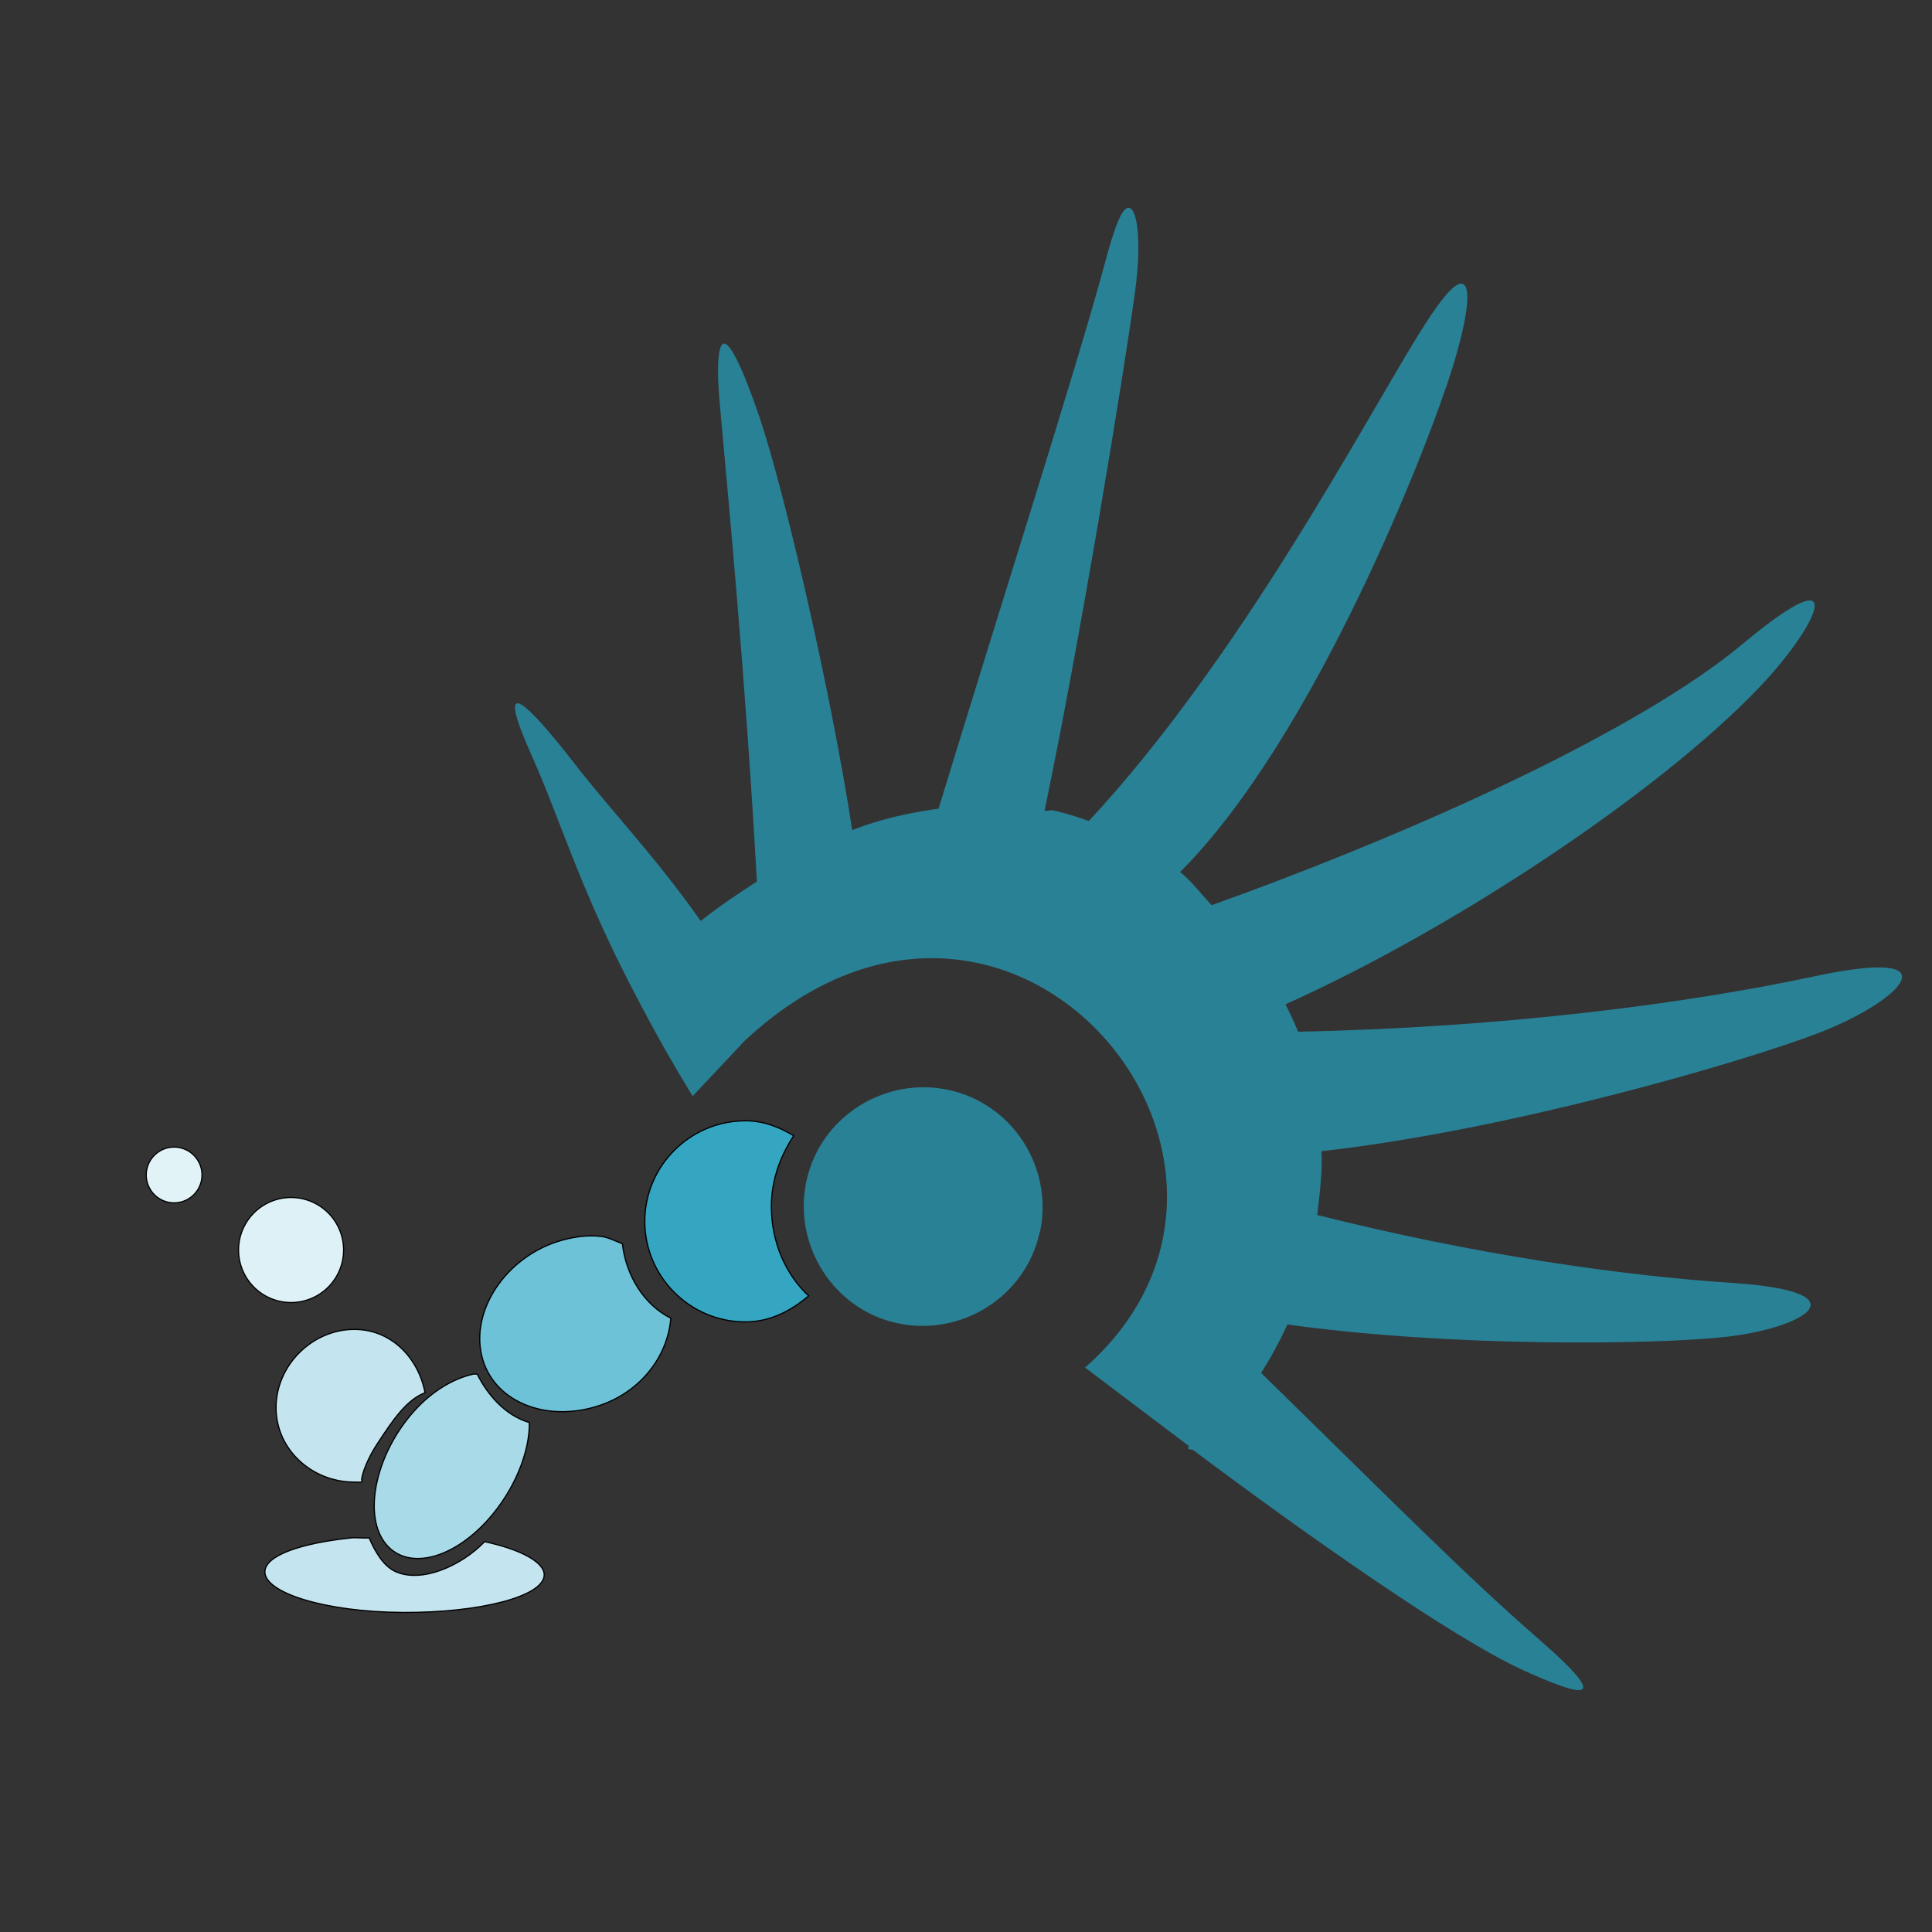 <?xml version="1.0" encoding="UTF-8" standalone="no"?>
<!-- Creator: CorelDRAW -->

<svg
   xmlns:dc="http://purl.org/dc/elements/1.1/"
   xmlns:cc="http://creativecommons.org/ns#"
   xmlns:rdf="http://www.w3.org/1999/02/22-rdf-syntax-ns#"
   xmlns:svg="http://www.w3.org/2000/svg"
   xmlns="http://www.w3.org/2000/svg"
   xmlns:sodipodi="http://sodipodi.sourceforge.net/DTD/sodipodi-0.dtd"
   xmlns:inkscape="http://www.inkscape.org/namespaces/inkscape"
   xml:space="preserve"
   width="256"
   height="256"
   style="fill-rule:evenodd"
   viewBox="0 0 72.249 72.249"
   id="svg2"
   version="1.1"
   inkscape:version="0.48.3.1 r9886"
   sodipodi:docname="start-here-symbolic.svg"
   inkscape:export-filename="/home/alumno/.icons/huayra-dev/22x22/all/start-here.png"
   inkscape:export-xdpi="123"
   inkscape:export-ydpi="123"><rect x="0" y="0" width="72.249" height="72.249" fill="#333333" stroke="none"/><sodipodi:namedview
   pagecolor="#9b9b9b"
   bordercolor="#666666"
   borderopacity="1"
   objecttolerance="10"
   gridtolerance="10"
   guidetolerance="10"
   inkscape:pageopacity="0"
   inkscape:pageshadow="2"
   inkscape:window-width="1914"
   inkscape:window-height="1030"
   id="namedview334"
   showgrid="false"
   inkscape:zoom="1.2251098"
   inkscape:cx="43.343919"
   inkscape:cy="36.118578"
   inkscape:window-x="0"
   inkscape:window-y="25"
   inkscape:window-maximized="1"
   inkscape:current-layer="svg2" />
 <defs
   id="defs4"><inkscape:path-effect
     effect="skeletal"
     id="path-effect3279"
     is_visible="true"
     pattern="M 0,5 C 0,2.24 2.24,0 5,0 7.76,0 10,2.24 10,5 10,7.76 7.76,10 5,10 2.24,10 0,7.76 0,5 z"
     copytype="single_stretched"
     prop_scale="1"
     scale_y_rel="false"
     spacing="0"
     normal_offset="0"
     tang_offset="0"
     prop_units="false"
     vertical_pattern="false"
     fuse_tolerance="0" /><inkscape:path-effect
     effect="skeletal"
     id="path-effect3245"
     is_visible="true"
     pattern="M 0,5 C 0,2.24 2.24,0 5,0 7.76,0 10,2.24 10,5 10,7.76 7.76,10 5,10 2.24,10 0,7.76 0,5 z"
     copytype="single"
     prop_scale="0.07"
     scale_y_rel="true"
     spacing="0.3"
     normal_offset="0"
     tang_offset="0"
     prop_units="false"
     vertical_pattern="false"
     fuse_tolerance="0" /><style
     type="text/css"
     id="style6">
   
    .fil0 {fill:#99AE6A}
    .fil4 {fill:#73A848}
    .fil8 {fill:#6F448A;fill-rule:nonzero}
    .fil1 {fill:#99AE6A;fill-rule:nonzero}
    .fil3 {fill:#ABA0C0;fill-rule:nonzero}
    .fil2 {fill:#BA8FBA;fill-rule:nonzero}
    .fil5 {fill:#73A848;fill-rule:nonzero}
    .fil6 {fill:#98227A;fill-rule:nonzero}
    .fil9 {fill:#B299BF;fill-rule:nonzero}
    .fil7 {fill:#D189B2;fill-rule:nonzero}
   
  </style></defs>
 
<path
   sodipodi:type="arc"
   style="fill:#2c89a0;fill-opacity:1;stroke:none"
   id="path3142"
   sodipodi:cx="7.77387"
   sodipodi:cy="11.689199"
   sodipodi:rx="0.95595151"
   sodipodi:ry="0.95595151"
   d="m 8.727,11.617 a 0.956,0.956 0 1 1 -0.002,-0.021"
   transform="matrix(-0.531,0,0,0.531,4.402,78.476)"
   sodipodi:start="6.2071318"
   sodipodi:end="12.46847"
   sodipodi:open="true" /><path
   sodipodi:type="arc"
   style="fill:#37abc8;fill-opacity:1;fill-rule:evenodd;stroke:none"
   id="path3142-3"
   sodipodi:cx="7.77387"
   sodipodi:cy="11.689199"
   sodipodi:rx="0.95595151"
   sodipodi:ry="0.95595151"
   d="m 8.727,11.617 a 0.956,0.956 0 1 1 -0.002,-0.021"
   transform="matrix(-0.457,0,0,0.457,3.994,78.916)"
   sodipodi:start="6.2071318"
   sodipodi:end="12.46847"
   sodipodi:open="true" /><path
   sodipodi:type="arc"
   style="fill:#5fbcd3;fill-opacity:1;fill-rule:evenodd;stroke:none"
   id="path3142-36"
   sodipodi:cx="7.77387"
   sodipodi:cy="11.689199"
   sodipodi:rx="0.95595151"
   sodipodi:ry="0.95595151"
   d="m 8.727,11.617 a 0.956,0.956 0 1 1 -0.002,-0.021"
   transform="matrix(-0.356,0,0,0.356,3.526,79.779)"
   sodipodi:start="6.2071318"
   sodipodi:end="12.46847"
   sodipodi:open="true" /><path
   sodipodi:type="arc"
   style="fill:#afdde9;fill-opacity:1;fill-rule:evenodd;stroke:none"
   id="path3142-0"
   sodipodi:cx="7.77387"
   sodipodi:cy="11.689199"
   sodipodi:rx="0.95595151"
   sodipodi:ry="0.95595151"
   d="m 8.727,11.617 a 0.956,0.956 0 1 1 -0.002,-0.021"
   transform="matrix(-0.302,0,0,0.302,3.493,80.201)"
   sodipodi:start="6.2071318"
   sodipodi:end="12.46847"
   sodipodi:open="true" /><rect
   style="opacity:0.91;fill:#37abc8;fill-opacity:1;stroke:none"
   id="rect3176"
   width="2.87"
   height="2.252"
   x="51.73"
   y="63.84"
   rx="0.111"
   ry="0.183"
   transform="matrix(0.744,0.668,-0.668,0.744,0,0)" /><path
   style="fill:#dbe3e2;fill-opacity:1"
   d="m -3.327,83.164 c -0.011,-0.003 -0.039,0.011 -0.088,0.043 -0.13,0.084 -0.435,0.314 -0.73,0.432 -0.013,-0.013 -0.025,-0.024 -0.04,-0.036 -0.003,-0.003 -0.008,-0.003 -0.012,-0.005 0.152,-0.202 0.372,-0.521 0.44,-0.626 0.039,-0.06 0.056,-0.111 0.04,-0.113 -0.009,-0.001 -0.029,0.017 -0.064,0.059 -0.093,0.111 -0.352,0.389 -0.554,0.611 -0.039,-0.012 -0.08,-0.022 -0.126,-0.025 0.059,-0.198 0.121,-0.489 0.133,-0.597 0.008,-0.071 0.009,-0.123 -0.004,-0.119 -0.007,0.002 -0.021,0.024 -0.04,0.075 -0.049,0.135 -0.135,0.375 -0.247,0.65 -0.031,0.004 -0.064,0.009 -0.098,0.017 -0.02,-0.113 -0.051,-0.205 -0.068,-0.281 -0.024,-0.111 -0.049,-0.177 -0.052,-0.041 -0.002,0.102 -0.018,0.197 -0.013,0.358 0.002,0.054 0.005,0.117 0.013,0.188 l 0.102,-0.04 c 0.501,-0.161 0.673,0.514 0.244,0.638 l 0.088,0.167 -0.003,0.003 c 0.001,0.002 0.005,0.003 0.006,0.005 0.093,0.175 0.223,0.406 0.297,0.493 0.056,0.065 0.099,0.106 0.039,-0.031 -0.058,-0.132 -0.105,-0.266 -0.2,-0.521 0.023,-0.014 0.044,-0.03 0.064,-0.047 0.204,0.133 0.471,0.254 0.565,0.286 0.109,0.038 0.214,0.029 0.043,-0.066 -0.139,-0.077 -0.318,-0.195 -0.501,-0.345 0.016,-0.026 0.034,-0.053 0.045,-0.081 0.258,0.089 0.615,0.145 0.729,0.152 0.122,0.008 0.229,-0.029 0.025,-0.077 -0.187,-0.044 -0.442,-0.126 -0.711,-0.247 0.001,-0.015 5.28e-4,-0.029 5.507e-4,-0.044 0.263,0.005 0.616,-0.046 0.816,-0.123 0.114,-0.044 0.207,-0.12 0.005,-0.067 -0.191,0.05 -0.543,0.045 -0.857,0.014 -0.007,-0.021 -0.011,-0.043 -0.021,-0.063 0.261,-0.094 0.589,-0.406 0.668,-0.493 0.052,-0.057 0.08,-0.101 0.061,-0.105 z m -1.167,0.74 c -0.075,-0.058 -0.185,-0.045 -0.243,0.031 -0.058,0.075 -0.045,0.185 0.031,0.243 0.075,0.058 0.185,0.045 0.243,-0.031 l 0.003,-0.003 c 0.055,-0.075 0.041,-0.183 -0.033,-0.24 z"
   id="_121731384"
   inkscape:connector-curvature="0" /><rect
   style="opacity:0.91;fill:#37abc8;fill-opacity:1;fill-rule:evenodd;stroke:none"
   id="rect3176-7"
   width="2.87"
   height="0.641"
   x="35.342"
   y="73.52"
   rx="0.111"
   ry="0.052"
   inkscape:transform-center-x="-5.0145099"
   inkscape:transform-center-y="1.4153739"
   transform="matrix(0.88,0.475,-0.475,0.88,0,0)" /><rect
   style="fill:#dbe3e2;fill-opacity:1;stroke:none"
   id="rect3196"
   width="0.469"
   height="0.529"
   x="88.748"
   y="92.002"
   transform="matrix(0.888,0.459,-0.895,0.446,0,0)"
   rx="0.035"
   ry="0.061" /><rect
   style="fill:#dbe3e2;fill-opacity:1;fill-rule:evenodd;stroke:none"
   id="rect3196-2"
   width="0.469"
   height="0.529"
   x="89.665"
   y="92"
   transform="matrix(0.888,0.459,-0.895,0.446,0,0)"
   rx="0.035"
   ry="0.061" /><rect
   style="fill:#dbe3e2;fill-opacity:1;fill-rule:evenodd;stroke:none"
   id="rect3196-3"
   width="0.469"
   height="0.529"
   x="90.544"
   y="92.02"
   transform="matrix(0.888,0.459,-0.895,0.446,0,0)"
   rx="0.035"
   ry="0.061" /><path
   style="fill:#d7eef4;fill-opacity:1;fill-rule:evenodd"
   d="m 3.058,82.503 c -0.014,-0.003 -0.049,0.015 -0.109,0.056 -0.161,0.11 -0.538,0.409 -0.907,0.567 -0.017,-0.016 -0.032,-0.03 -0.051,-0.044 -0.004,-0.003 -0.011,-0.003 -0.015,-0.006 0.186,-0.259 0.453,-0.668 0.536,-0.802 0.048,-0.077 0.067,-0.142 0.048,-0.143 -0.011,-0.001 -0.035,0.022 -0.079,0.076 -0.114,0.142 -0.432,0.501 -0.68,0.788 -0.05,-0.014 -0.101,-0.025 -0.16,-0.028 0.068,-0.251 0.137,-0.621 0.15,-0.757 0.008,-0.09 0.007,-0.155 -0.008,-0.15 -0.009,0.003 -0.026,0.03 -0.048,0.096 -0.058,0.172 -0.159,0.477 -0.291,0.827 -0.039,0.006 -0.08,0.013 -0.123,0.024 C 1.292,82.864 1.25,82.749 1.226,82.654 1.192,82.515 1.159,82.433 1.16,82.604 c 5.275e-4,0.129 -0.017,0.249 -0.005,0.452 0.004,0.068 0.01,0.147 0.022,0.237 l 0.128,-0.054 c 0.627,-0.218 0.865,0.628 0.327,0.797 l 0.116,0.208 -0.003,0.004 c 0.002,0.003 0.006,0.004 0.008,0.007 0.122,0.218 0.294,0.505 0.39,0.612 0.072,0.081 0.128,0.13 0.048,-0.041 -0.077,-0.165 -0.14,-0.332 -0.268,-0.651 0.029,-0.019 0.055,-0.039 0.08,-0.061 0.261,0.162 0.602,0.306 0.721,0.344 0.138,0.044 0.27,0.029 0.052,-0.085 -0.178,-0.093 -0.407,-0.236 -0.643,-0.42 0.019,-0.033 0.041,-0.068 0.054,-0.103 0.329,0.104 0.78,0.164 0.924,0.17 0.154,0.006 0.288,-0.044 0.029,-0.098 -0.237,-0.049 -0.561,-0.145 -0.904,-0.289 9.853e-4,-0.018 -2.37e-4,-0.037 -6.497e-4,-0.055 0.332,-0.002 0.776,-0.077 1.025,-0.18 0.143,-0.059 0.257,-0.157 0.004,-0.085 -0.239,0.068 -0.684,0.073 -1.08,0.045 -0.01,-0.026 -0.015,-0.054 -0.028,-0.079 0.326,-0.127 0.73,-0.53 0.827,-0.642 0.063,-0.073 0.098,-0.13 0.074,-0.134 z m -1.448,0.97 c -0.097,-0.071 -0.234,-0.051 -0.305,0.046 -0.071,0.097 -0.051,0.234 0.046,0.305 0.097,0.071 0.234,0.051 0.305,-0.046 l 0.003,-0.004 c 0.067,-0.097 0.046,-0.231 -0.049,-0.301 z"
   id="_121731384-6"
   inkscape:connector-curvature="0"
   inkscape:transform-center-x="-2.8385821"
   inkscape:transform-center-y="-0.54313032" /><path
   style="fill:#87cdde;fill-opacity:1;fill-rule:evenodd"
   d="m -6.951,82.122 c -0.012,9.87e-4 -0.034,0.022 -0.071,0.067 -0.098,0.12 -0.319,0.431 -0.564,0.633 -0.016,-0.008 -0.031,-0.016 -0.049,-0.022 -0.004,-0.002 -0.009,4.9e-5 -0.013,-0.001 0.084,-0.238 0.197,-0.609 0.23,-0.73 0.019,-0.069 0.019,-0.123 0.004,-0.12 -0.009,0.002 -0.022,0.025 -0.043,0.075 -0.055,0.134 -0.218,0.477 -0.343,0.751 -0.041,3.78e-4 -0.083,0.003 -0.128,0.014 -0.004,-0.206 -0.033,-0.503 -0.054,-0.61 -0.014,-0.071 -0.029,-0.12 -0.039,-0.112 -0.006,0.004 -0.013,0.029 -0.015,0.083 -0.006,0.144 -0.015,0.398 -0.038,0.694 -0.029,0.014 -0.058,0.028 -0.088,0.046 -0.053,-0.102 -0.111,-0.18 -0.15,-0.248 -0.057,-0.098 -0.1,-0.154 -0.062,-0.023 0.029,0.098 0.043,0.193 0.097,0.345 0.018,0.051 0.04,0.11 0.07,0.175 l 0.085,-0.07 c 0.429,-0.305 0.797,0.286 0.426,0.534 l 0.134,0.132 -0.002,0.004 c 0.002,0.002 0.006,0.002 0.007,0.003 0.141,0.139 0.336,0.319 0.432,0.379 0.073,0.045 0.127,0.071 0.028,-0.042 -0.095,-0.108 -0.18,-0.221 -0.348,-0.436 0.018,-0.021 0.033,-0.042 0.047,-0.064 0.235,0.065 0.526,0.099 0.625,0.101 0.115,0.003 0.212,-0.038 0.021,-0.076 -0.156,-0.031 -0.362,-0.089 -0.582,-0.177 0.007,-0.03 0.016,-0.061 0.018,-0.091 0.273,0.006 0.63,-0.048 0.741,-0.076 0.119,-0.029 0.209,-0.097 3.943e-4,-0.081 -0.192,0.015 -0.459,0.014 -0.752,-0.019 -0.003,-0.014 -0.008,-0.028 -0.013,-0.042 0.252,-0.075 0.574,-0.231 0.74,-0.364 0.096,-0.077 0.161,-0.177 -0.016,-0.066 -0.167,0.105 -0.504,0.207 -0.812,0.274 -0.013,-0.018 -0.023,-0.038 -0.039,-0.054 0.22,-0.169 0.438,-0.565 0.487,-0.672 0.032,-0.07 0.046,-0.12 0.026,-0.119 z m -0.887,1.059 c -0.089,-0.032 -0.19,0.013 -0.222,0.103 -0.032,0.089 0.013,0.19 0.103,0.222 0.089,0.032 0.19,-0.013 0.222,-0.103 l 0.002,-0.004 c 0.03,-0.089 -0.016,-0.186 -0.104,-0.218 z"
   id="_121731384-6-5"
   inkscape:connector-curvature="0"
   inkscape:transform-center-x="-1.8410954"
   inkscape:transform-center-y="-1.1260345" /><path
   style="fill:#87cdde;fill-rule:evenodd;stroke:none"
   d="m -10.942,82.983 c 0,0 0.986,0.501 1.44,1.109 0.158,0.211 0.504,0.756 0.504,0.756 0,0 -3e-7,-0.346 0.288,-0.806 0.288,-0.461 0.648,-0.634 0.648,-0.634 -0.576,0.32 -0.695,0.509 -0.979,0.993 0,0 -0.406,-0.983 -0.885,-1.454 -0.41,-0.403 -0.626,-0.49 -0.626,-0.49 -0.098,0.1 -0.264,0.338 -0.389,0.526 z"
   id="path3277"
   inkscape:connector-curvature="0"
   sodipodi:nodetypes="cscsccscc" /><path
   style="opacity:0.39;fill:#88aa00;fill-opacity:1;fill-rule:evenodd"
   d="m -6.552,87.918 c -0.01,0.005 -0.024,0.032 -0.043,0.087 -0.051,0.146 -0.151,0.514 -0.311,0.789 -0.018,-0.002 -0.035,-0.004 -0.053,-0.004 -0.004,2.4e-5 -0.008,0.003 -0.013,0.003 -0.003,-0.253 -0.026,-0.64 -0.036,-0.764 -0.006,-0.072 -0.024,-0.122 -0.037,-0.114 -0.008,0.005 -0.012,0.031 -0.014,0.085 -0.006,0.145 -0.04,0.523 -0.063,0.823 -0.038,0.014 -0.076,0.031 -0.115,0.058 -0.075,-0.192 -0.204,-0.461 -0.261,-0.554 -0.037,-0.061 -0.069,-0.102 -0.076,-0.092 -0.004,0.006 -0.002,0.031 0.015,0.083 0.044,0.137 0.123,0.379 0.204,0.665 -0.022,0.023 -0.045,0.046 -0.067,0.073 -0.085,-0.077 -0.166,-0.131 -0.226,-0.181 -0.087,-0.073 -0.147,-0.11 -0.066,-5.72e-4 0.061,0.082 0.107,0.167 0.21,0.291 0.034,0.041 0.076,0.089 0.126,0.141 l 0.056,-0.095 c 0.297,-0.434 0.847,-0.006 0.584,0.354 l 0.171,0.078 -2.967e-4,0.004 c 0.002,9.88e-4 0.006,-3.89e-4 0.008,5.87e-4 0.181,0.081 0.425,0.184 0.537,0.207 0.084,0.017 0.143,0.023 0.012,-0.049 -0.127,-0.069 -0.246,-0.146 -0.477,-0.289 0.009,-0.026 0.016,-0.051 0.022,-0.077 0.243,-0.02 0.528,-0.088 0.622,-0.12 0.109,-0.037 0.186,-0.109 -0.007,-0.079 -0.157,0.024 -0.37,0.041 -0.608,0.035 -0.003,-0.03 -0.006,-0.062 -0.014,-0.092 0.258,-0.089 0.575,-0.263 0.669,-0.327 0.101,-0.069 0.163,-0.163 -0.028,-0.076 -0.175,0.08 -0.426,0.171 -0.713,0.241 -0.008,-0.012 -0.017,-0.023 -0.026,-0.035 0.211,-0.158 0.459,-0.414 0.569,-0.597 0.063,-0.105 0.09,-0.221 -0.037,-0.056 -0.12,0.156 -0.402,0.369 -0.668,0.537 -0.019,-0.012 -0.035,-0.027 -0.055,-0.037 0.148,-0.234 0.216,-0.682 0.226,-0.799 0.006,-0.076 0.001,-0.129 -0.016,-0.121 z m -0.467,1.3 c -0.095,4.71e-4 -0.173,0.078 -0.173,0.173 4.713e-4,0.095 0.078,0.173 0.173,0.173 0.095,-4.71e-4 0.173,-0.078 0.173,-0.173 l 2.967e-4,-0.004 c -0.003,-0.093 -0.08,-0.169 -0.173,-0.169 z"
   id="_121731384-6-5-8-08"
   inkscape:connector-curvature="0"
   inkscape:transform-center-x="-1.014529"
   inkscape:transform-center-y="-1.729018" /><path
   style="fill:#89a02c;fill-opacity:1;fill-rule:evenodd"
   d="m -5.644,87.599 c -0.012,9.88e-4 -0.034,0.022 -0.071,0.067 -0.098,0.12 -0.319,0.431 -0.564,0.633 -0.016,-0.008 -0.031,-0.016 -0.049,-0.022 -0.004,-0.002 -0.009,4.9e-5 -0.013,-0.001 0.084,-0.238 0.197,-0.609 0.23,-0.73 0.019,-0.069 0.019,-0.123 0.004,-0.12 -0.009,0.002 -0.022,0.025 -0.043,0.075 -0.055,0.134 -0.218,0.477 -0.343,0.751 -0.041,3.78e-4 -0.083,0.003 -0.128,0.014 -0.004,-0.206 -0.033,-0.503 -0.054,-0.61 -0.014,-0.071 -0.029,-0.12 -0.039,-0.112 -0.006,0.004 -0.013,0.029 -0.015,0.083 -0.006,0.144 -0.015,0.398 -0.038,0.694 -0.029,0.014 -0.058,0.028 -0.088,0.046 -0.053,-0.102 -0.111,-0.18 -0.15,-0.248 -0.057,-0.098 -0.1,-0.154 -0.062,-0.023 0.029,0.098 0.043,0.193 0.097,0.345 0.018,0.051 0.04,0.11 0.07,0.175 l 0.085,-0.07 c 0.429,-0.305 0.797,0.286 0.426,0.534 l 0.134,0.132 -0.002,0.004 c 0.002,0.002 0.006,0.002 0.007,0.003 0.142,0.139 0.336,0.319 0.432,0.379 0.073,0.045 0.127,0.071 0.028,-0.042 -0.095,-0.108 -0.18,-0.221 -0.348,-0.436 0.018,-0.021 0.033,-0.042 0.047,-0.064 0.235,0.065 0.526,0.099 0.625,0.101 0.115,0.003 0.212,-0.038 0.021,-0.076 -0.156,-0.031 -0.362,-0.089 -0.582,-0.177 0.007,-0.03 0.016,-0.061 0.018,-0.091 0.273,0.006 0.63,-0.048 0.741,-0.076 0.119,-0.029 0.209,-0.097 3.942e-4,-0.081 -0.192,0.015 -0.459,0.014 -0.752,-0.019 -0.003,-0.014 -0.008,-0.028 -0.013,-0.042 0.252,-0.075 0.574,-0.231 0.74,-0.364 0.096,-0.077 0.161,-0.177 -0.016,-0.066 -0.167,0.105 -0.504,0.207 -0.812,0.274 -0.013,-0.018 -0.023,-0.038 -0.039,-0.054 0.22,-0.169 0.438,-0.565 0.487,-0.672 0.032,-0.07 0.046,-0.12 0.026,-0.119 z m -0.887,1.059 c -0.089,-0.032 -0.19,0.013 -0.222,0.103 -0.032,0.089 0.013,0.19 0.103,0.222 0.089,0.032 0.19,-0.013 0.222,-0.103 l 0.002,-0.004 c 0.03,-0.089 -0.016,-0.186 -0.104,-0.218 z"
   id="_121731384-6-5-8-5"
   inkscape:connector-curvature="0"
   inkscape:transform-center-x="-0.14664211"
   inkscape:transform-center-y="-0.089687971" /><path
   style="fill:#006680;fill-opacity:1;fill-rule:evenodd"
   d="m -4.976,87.529 c -0.012,-10e-4 -0.037,0.016 -0.081,0.054 -0.117,0.101 -0.389,0.368 -0.666,0.525 -0.014,-0.011 -0.028,-0.021 -0.044,-0.03 -0.004,-0.002 -0.009,-0.002 -0.012,-0.004 0.124,-0.22 0.3,-0.566 0.354,-0.678 0.031,-0.065 0.04,-0.117 0.025,-0.117 -0.009,1.38e-4 -0.026,0.021 -0.055,0.067 -0.078,0.122 -0.298,0.432 -0.469,0.679 -0.04,-0.007 -0.082,-0.011 -0.129,-0.008 0.032,-0.204 0.055,-0.501 0.053,-0.61 -0.001,-0.072 -0.008,-0.123 -0.019,-0.117 -0.007,0.003 -0.018,0.026 -0.029,0.079 -0.031,0.14 -0.085,0.39 -0.159,0.677 -0.031,0.008 -0.062,0.017 -0.095,0.03 -0.035,-0.11 -0.078,-0.197 -0.104,-0.27 -0.039,-0.107 -0.072,-0.169 -0.057,-0.034 0.011,0.101 0.008,0.198 0.035,0.357 0.009,0.053 0.021,0.115 0.038,0.185 l 0.096,-0.054 c 0.475,-0.226 0.735,0.421 0.326,0.6 l 0.109,0.154 -0.002,0.003 c 0.001,0.002 0.005,0.003 0.007,0.005 0.115,0.161 0.275,0.373 0.36,0.449 0.064,0.057 0.112,0.092 0.035,-0.036 -0.075,-0.123 -0.139,-0.249 -0.267,-0.49 0.021,-0.017 0.04,-0.036 0.058,-0.055 0.22,0.105 0.501,0.19 0.598,0.209 0.113,0.023 0.216,-6e-6 0.034,-0.071 -0.148,-0.058 -0.341,-0.151 -0.542,-0.276 0.012,-0.028 0.026,-0.057 0.034,-0.086 0.268,0.054 0.629,0.062 0.743,0.055 0.122,-0.008 0.223,-0.059 0.015,-0.08 -0.191,-0.019 -0.455,-0.067 -0.737,-0.15 -7.928e-4,-0.015 -0.003,-0.029 -0.005,-0.043 0.262,-0.03 0.605,-0.127 0.793,-0.229 0.107,-0.059 0.189,-0.146 -0.004,-0.067 -0.182,0.074 -0.533,0.116 -0.847,0.127 -0.01,-0.02 -0.017,-0.041 -0.029,-0.06 0.246,-0.128 0.53,-0.48 0.597,-0.577 0.044,-0.063 0.066,-0.11 0.047,-0.112 z m -1.058,0.888 c -0.082,-0.047 -0.189,-0.02 -0.236,0.062 -0.047,0.082 -0.02,0.189 0.062,0.236 0.082,0.047 0.189,0.02 0.236,-0.062 l 0.002,-0.003 c 0.045,-0.082 0.016,-0.186 -0.065,-0.233 z"
   id="_121731384-6-5-8"
   inkscape:connector-curvature="0"
   inkscape:transform-center-x="-2.0070375"
   inkscape:transform-center-y="-0.5918433" /><path
   style="fill:#a9dae8;fill-opacity:1;fill-rule:evenodd;stroke:none"
   d="m -0.189,90.426 c -0.151,0.039 -0.266,0.171 -0.282,0.335 l 0,0.009 c -0.016,0.21 0.143,0.39 0.353,0.406 0.21,0.016 0.39,-0.143 0.406,-0.353 0.003,-0.044 0.002,-0.083 -0.009,-0.123 -0.043,0.013 -0.093,0.021 -0.141,0.018 -0.165,-0.013 -0.29,-0.138 -0.326,-0.291 z"
   id="path3142-38"
   inkscape:connector-curvature="0" /><path
   style="fill:#6ec2d7;fill-opacity:1;fill-rule:evenodd;stroke:none"
   d="m 0.222,89.917 c -0.168,0.021 -0.309,0.151 -0.326,0.326 l 0,0.009 c -0.016,0.204 0.14,0.381 0.344,0.397 0.204,0.016 0.381,-0.132 0.397,-0.335 0.002,-0.023 -0.007,-0.049 -0.009,-0.071 -0.031,0.009 -0.064,0.011 -0.097,0.009 -0.163,-0.012 -0.277,-0.155 -0.265,-0.317 l 0,-0.009 c 2.946e-4,-0.003 -3.762e-4,-0.006 0,-0.009 -0.015,-1.9e-5 -0.029,-0.002 -0.044,0 z"
   id="path3142-3-9"
   inkscape:connector-curvature="0" /><path
   style="fill:#35a6c2;fill-opacity:1;fill-rule:evenodd;stroke:none"
   d="m 0.641,89.617 c -0.16,-0.012 -0.293,0.105 -0.309,0.265 l 0,0.009 c -0.012,0.163 0.102,0.305 0.265,0.318 0.093,0.007 0.179,-0.034 0.238,-0.097 -0.159,-0.012 -0.277,-0.15 -0.265,-0.309 0.007,-0.074 0.038,-0.139 0.088,-0.185 -0.006,-7.94e-4 -0.012,4.53e-4 -0.018,0 z"
   id="path3142-36-7"
   inkscape:connector-curvature="0" /><path
   style="fill:#298196;fill-opacity:1;fill-rule:evenodd"
   d="m 2.918,88.355 c -0.018,-0.004 -0.062,0.019 -0.14,0.072 -0.206,0.141 -0.688,0.523 -1.16,0.725 -0.021,-0.02 -0.041,-0.038 -0.065,-0.056 -0.006,-0.004 -0.014,-0.004 -0.019,-0.008 0.237,-0.331 0.58,-0.855 0.685,-1.026 0.061,-0.099 0.085,-0.181 0.061,-0.183 -0.015,-0.001 -0.045,0.029 -0.1,0.097 -0.146,0.182 -0.553,0.641 -0.87,1.008 -0.064,-0.018 -0.129,-0.033 -0.205,-0.036 0.087,-0.321 0.176,-0.794 0.192,-0.969 0.01,-0.116 0.009,-0.199 -0.01,-0.192 -0.012,0.004 -0.033,0.039 -0.061,0.122 -0.074,0.22 -0.204,0.61 -0.372,1.058 -0.05,0.008 -0.103,0.017 -0.157,0.031 -0.036,-0.182 -0.09,-0.329 -0.12,-0.451 -0.044,-0.178 -0.086,-0.283 -0.085,-0.064 6.746e-4,0.164 -0.021,0.318 -0.006,0.578 0.005,0.087 0.013,0.188 0.029,0.303 l 0.164,-0.069 C 1.478,89.018 1.782,90.1 1.095,90.317 l 0.148,0.266 -0.004,0.005 c 0.002,0.003 0.008,0.005 0.01,0.009 0.157,0.279 0.376,0.646 0.498,0.783 0.092,0.103 0.164,0.167 0.062,-0.052 -0.099,-0.211 -0.179,-0.424 -0.343,-0.833 0.037,-0.024 0.07,-0.05 0.102,-0.078 0.334,0.207 0.77,0.391 0.922,0.44 0.177,0.056 0.346,0.038 0.067,-0.109 -0.228,-0.119 -0.52,-0.301 -0.822,-0.537 0.025,-0.042 0.052,-0.087 0.069,-0.132 0.42,0.133 0.997,0.21 1.182,0.217 0.197,0.008 0.368,-0.056 0.037,-0.125 -0.304,-0.063 -0.718,-0.186 -1.156,-0.369 0.001,-0.023 -3.031e-4,-0.047 -8.309e-4,-0.07 0.425,-0.002 0.992,-0.098 1.311,-0.23 0.183,-0.076 0.329,-0.201 0.006,-0.108 -0.305,0.087 -0.875,0.093 -1.381,0.057 -0.012,-0.034 -0.019,-0.069 -0.036,-0.101 0.417,-0.162 0.934,-0.678 1.058,-0.821 0.081,-0.093 0.125,-0.166 0.095,-0.172 z m -1.852,1.24 c -0.124,-0.09 -0.3,-0.065 -0.39,0.059 -0.09,0.124 -0.065,0.3 0.059,0.39 0.124,0.09 0.3,0.065 0.39,-0.059 l 0.004,-0.005 c 0.086,-0.124 0.059,-0.296 -0.063,-0.385 z"
   id="_121731384-6-3"
   inkscape:connector-curvature="0"
   inkscape:transform-center-x="-1.0245466"
   inkscape:transform-center-y="-0.19604156" /><rect
   style="fill:none;stroke:#87cdde;stroke-width:0.025;stroke-miterlimit:4;stroke-opacity:1;stroke-dasharray:none;stroke-dashoffset:5.61"
   id="rect3376"
   width="4.48"
   height="4.481"
   x="-0.572"
   y="87.011"
   rx="0.011"
   ry="0.022" /><path
   style="fill:#bee3ee;fill-opacity:1;fill-rule:evenodd;stroke:none"
   d="m -0.636,89.828 c -0.238,-0.018 -0.444,0.159 -0.467,0.397 l 0,0.009 c -0.018,0.242 0.155,0.458 0.397,0.476 0.074,0.006 0.148,-0.016 0.212,-0.044 0.034,-0.122 0.122,-0.216 0.238,-0.256 0.011,-0.034 0.024,-0.069 0.026,-0.106 0.018,-0.242 -0.164,-0.458 -0.406,-0.476 z"
   id="path3142-38-1"
   inkscape:connector-curvature="0" /><path
   style="fill:#ddf0f6;fill-opacity:1;fill-rule:evenodd;stroke:none"
   d="m -1.415,89.464 c -0.22,0.027 -0.392,0.204 -0.415,0.432 l -0.009,0.009 c -0.02,0.266 0.184,0.5 0.45,0.52 0.104,0.008 0.199,-0.021 0.282,-0.071 -0.01,-0.044 -0.021,-0.085 -0.018,-0.132 l 0,-0.009 c 0.015,-0.155 0.109,-0.287 0.238,-0.353 -0.039,-0.21 -0.209,-0.38 -0.432,-0.397 -0.033,-0.003 -0.066,-0.004 -0.097,0 z"
   id="path3142-38-1-4"
   inkscape:connector-curvature="0" /><path
   style="fill:#298196;fill-opacity:1;fill-rule:evenodd"
   d="m 10.396,88.437 c -0.026,-0.005 -0.088,0.026 -0.198,0.102 -0.291,0.2 -0.975,0.741 -1.642,1.027 -0.03,-0.028 -0.059,-0.054 -0.093,-0.079 -0.008,-0.006 -0.019,-0.005 -0.027,-0.011 0.336,-0.469 0.821,-1.21 0.97,-1.453 0.086,-0.14 0.121,-0.256 0.086,-0.26 -0.021,-0.002 -0.064,0.04 -0.142,0.138 -0.207,0.258 -0.783,0.907 -1.231,1.427 -0.09,-0.025 -0.183,-0.046 -0.29,-0.05 0.123,-0.455 0.249,-1.124 0.271,-1.372 0.015,-0.164 0.013,-0.281 -0.015,-0.272 -0.017,0.006 -0.046,0.055 -0.086,0.173 -0.105,0.311 -0.288,0.864 -0.527,1.498 -0.071,0.011 -0.146,0.024 -0.223,0.044 -0.052,-0.258 -0.127,-0.466 -0.17,-0.638 -0.062,-0.252 -0.121,-0.401 -0.12,-0.09 9.53e-4,0.233 -0.03,0.451 -0.009,0.819 0.007,0.123 0.018,0.267 0.04,0.429 l 0.232,-0.098 c 1.135,-0.396 1.566,1.137 0.592,1.443 l 0.209,0.376 -0.006,0.007 c 0.003,0.005 0.012,0.007 0.014,0.012 0.222,0.394 0.533,0.915 0.706,1.109 0.131,0.146 0.232,0.236 0.087,-0.073 -0.14,-0.299 -0.254,-0.601 -0.485,-1.179 0.052,-0.034 0.099,-0.071 0.144,-0.111 0.473,0.293 1.09,0.554 1.306,0.622 0.251,0.08 0.49,0.053 0.094,-0.154 -0.322,-0.169 -0.737,-0.427 -1.164,-0.76 0.035,-0.06 0.074,-0.123 0.098,-0.187 0.595,0.188 1.412,0.297 1.674,0.307 0.28,0.011 0.521,-0.08 0.053,-0.177 -0.43,-0.089 -1.016,-0.263 -1.638,-0.523 0.002,-0.033 -4.39e-4,-0.067 -0.001,-0.1 0.602,-0.004 1.405,-0.139 1.857,-0.326 0.259,-0.107 0.466,-0.285 0.008,-0.154 -0.432,0.124 -1.238,0.132 -1.956,0.081 -0.018,-0.048 -0.027,-0.097 -0.051,-0.142 0.59,-0.229 1.322,-0.96 1.498,-1.162 0.115,-0.132 0.177,-0.235 0.134,-0.243 z m -2.622,1.756 c -0.175,-0.128 -0.424,-0.092 -0.552,0.083 -0.128,0.175 -0.092,0.424 0.083,0.552 0.175,0.128 0.424,0.092 0.552,-0.083 l 0.006,-0.007 c 0.122,-0.175 0.083,-0.419 -0.089,-0.545 z"
   id="_121731384-6-3-5"
   inkscape:connector-curvature="0"
   inkscape:transform-center-x="-0.40946718"
   inkscape:transform-center-y="-0.078400927" /><path
   style="fill:#a9dae8;fill-opacity:1;stroke:#a9dae8;stroke-width:0.282px;stroke-linecap:butt;stroke-linejoin:miter;stroke-opacity:1"
   d="m 5.469,92.722 1.849,0"
   id="path5406"
   inkscape:connector-curvature="0"
   sodipodi:nodetypes="cc" /><path
   sodipodi:type="arc"
   style="fill:#a9dae8;fill-opacity:1;fill-rule:evenodd;stroke:none"
   id="path5408-0"
   sodipodi:cx="41.46312"
   sodipodi:cy="33.855541"
   sodipodi:rx="0.67595983"
   sodipodi:ry="0.67595983"
   d="m 42.139,33.856 a 0.676,0.676 0 1 1 -1.352,0 0.676,0.676 0 1 1 1.352,0 z"
   transform="matrix(-0.006,0.188,-0.536,-0.004,24.634,84.782)" /><path
   sodipodi:type="arc"
   style="fill:#6ec2d7;fill-opacity:1;stroke:none"
   id="path5408"
   sodipodi:cx="41.46312"
   sodipodi:cy="33.855541"
   sodipodi:rx="0.67595983"
   sodipodi:ry="0.67595983"
   d="m 42.139,33.856 a 0.676,0.676 0 1 1 -1.352,0 0.676,0.676 0 1 1 1.352,0 z"
   transform="matrix(0.239,0.208,-0.236,0.44,4.664,68.396)" /><path
   sodipodi:type="arc"
   style="fill:#35a6c2;fill-opacity:1;stroke:none"
   id="path5428"
   sodipodi:cx="40.799915"
   sodipodi:cy="34.569763"
   sodipodi:rx="0.94379294"
   sodipodi:ry="0.94379294"
   d="m 41.744,34.57 a 0.944,0.944 0 1 1 -1.888,0 0.944,0.944 0 1 1 1.888,0 z"
   transform="matrix(0.324,0,0,0.324,-6.26,79.883)" /><path
   sodipodi:type="arc"
   style="fill:#bee3ee;fill-opacity:1;fill-rule:evenodd;stroke:none"
   id="path5428-8"
   sodipodi:cx="40.799915"
   sodipodi:cy="34.569763"
   sodipodi:rx="0.94379294"
   sodipodi:ry="0.94379294"
   d="m 41.744,34.57 a 0.944,0.944 0 1 1 -1.888,0 0.944,0.944 0 1 1 1.888,0 z"
   transform="matrix(0.267,0,0,0.267,-5.091,82.774)" /><path
   sodipodi:type="arc"
   style="fill:#bee3ee;fill-opacity:1;fill-rule:evenodd;stroke:none"
   id="path5428-8-1"
   sodipodi:cx="40.799915"
   sodipodi:cy="34.569763"
   sodipodi:rx="0.94379294"
   sodipodi:ry="0.94379294"
   d="m 41.744,34.57 a 0.944,0.944 0 1 1 -1.888,0 0.944,0.944 0 1 1 1.888,0 z"
   transform="matrix(0.13,0,0,0.13,-0.036,87.159)" /><path
   sodipodi:type="arc"
   style="fill:#bee3ee;fill-opacity:1;fill-rule:evenodd;stroke:none"
   id="path5428-8-1-8"
   sodipodi:cx="40.799915"
   sodipodi:cy="34.569763"
   sodipodi:rx="0.94379294"
   sodipodi:ry="0.94379294"
   d="m 41.744,34.57 a 0.944,0.944 0 1 1 -1.888,0 0.944,0.944 0 1 1 1.888,0 z"
   transform="matrix(0.13,0,0,0.13,-0.553,87.106)" /><path
   style="fill:#c4e5ef;fill-opacity:1;fill-rule:evenodd;stroke:#000000;stroke-width:0.045;stroke-miterlimit:4;stroke-opacity:1;stroke-dasharray:none"
   d="m 13.248,49.714 c -1.576,0 -2.925,1.348 -2.925,2.925 0,1.576 1.348,2.785 2.925,2.785 0.093,0 0.189,0.008 0.279,0 0.011,-0.001 -0.011,-0.137 0,-0.139 0.084,-0.417 0.332,-0.906 0.557,-1.253 0.641,-0.99 1.136,-1.687 1.811,-1.95 -0.253,-1.314 -1.267,-2.368 -2.646,-2.368 z m -0.139,7.799 c -1.888,0.203 -3.179,0.658 -3.203,1.254 -0.032,0.795 2.255,1.516 5.153,1.532 2.898,0.016 5.261,-0.598 5.292,-1.393 0.019,-0.488 -0.895,-0.967 -2.228,-1.254 -0.857,0.893 -2.355,1.57 -3.343,1.114 -0.439,-0.203 -0.752,-0.735 -0.975,-1.254 -0.221,0.015 -0.487,-0.022 -0.696,0 z"
   id="path5408-0-1"
   inkscape:connector-curvature="0" /><path
   style="fill:#a9dae8;fill-opacity:1;fill-rule:evenodd;stroke:#000000;stroke-width:0.045;stroke-miterlimit:4;stroke-opacity:1;stroke-dasharray:none"
   d="m 17.705,51.385 c -0.714,0.158 -1.526,0.607 -2.228,1.393 -1.404,1.572 -1.889,3.786 -1.114,4.875 0.775,1.089 2.496,0.736 3.9,-0.836 0.976,-1.092 1.551,-2.519 1.532,-3.621 -0.863,-0.251 -1.536,-0.984 -1.95,-1.811 -0.051,0.008 -0.088,-0.011 -0.139,0 z"
   id="path5408-06"
   inkscape:connector-curvature="0" /><path
   style="fill:#6ec2d7;fill-opacity:1;fill-rule:evenodd;stroke:#000000;stroke-width:0.045;stroke-miterlimit:4;stroke-opacity:1;stroke-dasharray:none"
   d="m 22.44,46.232 c -0.457,-0.044 -0.897,0.006 -1.393,0.139 -1.981,0.532 -3.372,2.446 -3.064,4.178 0.309,1.732 2.197,2.621 4.178,2.089 1.703,-0.457 2.806,-1.852 2.925,-3.343 -0.989,-0.493 -1.674,-1.579 -1.811,-2.785 -0.272,-0.099 -0.531,-0.25 -0.836,-0.279 z"
   id="path5408-06-7"
   inkscape:connector-curvature="0" /><path
   style="fill:#35a6c2;fill-opacity:1;fill-rule:evenodd;stroke:#000000;stroke-width:0.045;stroke-miterlimit:4;stroke-opacity:1;stroke-dasharray:none"
   d="m 27.872,41.914 c -2.07,0 -3.76,1.691 -3.76,3.76 0,2.07 1.691,3.76 3.76,3.76 0.929,0 1.713,-0.415 2.368,-0.975 -0.816,-0.757 -1.393,-1.943 -1.393,-3.343 0,-1.027 0.36,-1.919 0.836,-2.646 -0.555,-0.325 -1.121,-0.557 -1.811,-0.557 z"
   id="path5428-82"
   inkscape:connector-curvature="0" /><path
   style="fill:#298196;fill-opacity:1;fill-rule:evenodd"
   d="m 54.591,10.614 c -0.292,0.065 -0.79,0.674 -1.583,1.961 -2.096,3.399 -6.698,12.117 -12.29,18.128 -0.44,-0.155 -0.856,-0.295 -1.321,-0.395 -0.109,-0.024 -0.224,0.032 -0.335,0.011 1.335,-6.388 2.956,-16.269 3.391,-19.464 0.251,-1.84 0.076,-3.203 -0.296,-3.078 -0.224,0.076 -0.479,0.711 -0.842,2.073 -0.963,3.614 -3.953,12.966 -6.215,20.39 -1.048,0.15 -2.105,0.36 -3.23,0.804 -0.807,-5.27 -2.561,-12.762 -3.463,-15.427 -0.595,-1.759 -1.151,-2.969 -1.393,-2.742 -0.145,0.136 -0.227,0.781 -0.101,2.184 0.333,3.7 0.966,10.254 1.392,17.907 -0.686,0.445 -1.396,0.915 -2.102,1.474 -1.71,-2.429 -3.45,-4.242 -4.675,-5.828 -1.794,-2.322 -3.088,-3.59 -1.656,-0.385 1.074,2.404 1.747,4.801 3.651,8.51 0.635,1.236 1.408,2.674 2.379,4.255 l 1.949,-2.073 c 9.935,-9.281 21.392,4.605 12.725,12.222 l 3.882,2.933 -0.03,0.101 c 0.049,0.036 0.155,0.025 0.203,0.06 4.095,3.067 9.691,7.033 12.367,8.241 2.018,0.911 3.482,1.381 0.569,-1.158 -2.813,-2.451 -5.375,-5.053 -10.407,-9.979 0.382,-0.591 0.699,-1.19 0.984,-1.809 6.237,0.87 13.81,0.745 16.354,0.468 2.956,-0.322 5.309,-1.689 0.273,-2.022 -4.103,-0.271 -9.571,-1.044 -15.512,-2.54 0.088,-0.781 0.2,-1.609 0.161,-2.387 7.014,-0.776 15.962,-3.385 18.717,-4.47 2.945,-1.16 5.024,-3.203 -0.266,-2.072 -4.856,1.04 -11.714,1.922 -19.329,2.075 -0.133,-0.352 -0.309,-0.686 -0.467,-1.026 6.207,-2.785 13.901,-7.857 17.718,-11.854 2.186,-2.289 3.515,-5.074 -0.619,-1.625 -3.907,3.258 -12.205,7.03 -19.863,9.773 -0.4,-0.416 -0.728,-0.881 -1.179,-1.239 5.054,-5.066 9.293,-15.97 10.187,-18.869 0.583,-1.89 0.759,-3.236 0.272,-3.129 z M 35.492,40.763 c -2.396,-0.523 -4.808,0.99 -5.331,3.386 -0.523,2.396 0.99,4.808 3.385,5.331 2.396,0.523 4.808,-0.99 5.331,-3.386 l 0.03,-0.101 c 0.463,-2.37 -1.057,-4.714 -3.416,-5.229 z"
   id="_121731384-6-3-5-5"
   inkscape:connector-curvature="0"
   inkscape:transform-center-x="-39.138624"
   inkscape:transform-center-y="-33.673149" /><path
   sodipodi:type="arc"
   style="fill:#def1f6;fill-opacity:1;fill-rule:evenodd;stroke:#000000;stroke-width:0.021;stroke-miterlimit:4;stroke-opacity:1;stroke-dasharray:none"
   id="path5428-8-1-6"
   sodipodi:cx="40.799915"
   sodipodi:cy="34.569763"
   sodipodi:rx="0.94379294"
   sodipodi:ry="0.94379294"
   d="m 41.744,34.57 a 0.944,0.944 0 1 1 -1.888,0 0.944,0.944 0 1 1 1.888,0 z"
   transform="matrix(2.08,0,0,2.08,-73.979,-25.16)" /><path
   sodipodi:type="arc"
   style="fill:#e2f3f7;fill-opacity:1;fill-rule:evenodd;stroke:#000000;stroke-width:0.04;stroke-miterlimit:4;stroke-opacity:1;stroke-dasharray:none"
   id="path5428-8-1-8-5"
   sodipodi:cx="40.799915"
   sodipodi:cy="34.569763"
   sodipodi:rx="0.94379294"
   sodipodi:ry="0.94379294"
   d="m 41.744,34.57 a 0.944,0.944 0 1 1 -1.888,0 0.944,0.944 0 1 1 1.888,0 z"
   transform="matrix(1.104,0,0,1.104,-38.532,5.774)" /></svg>